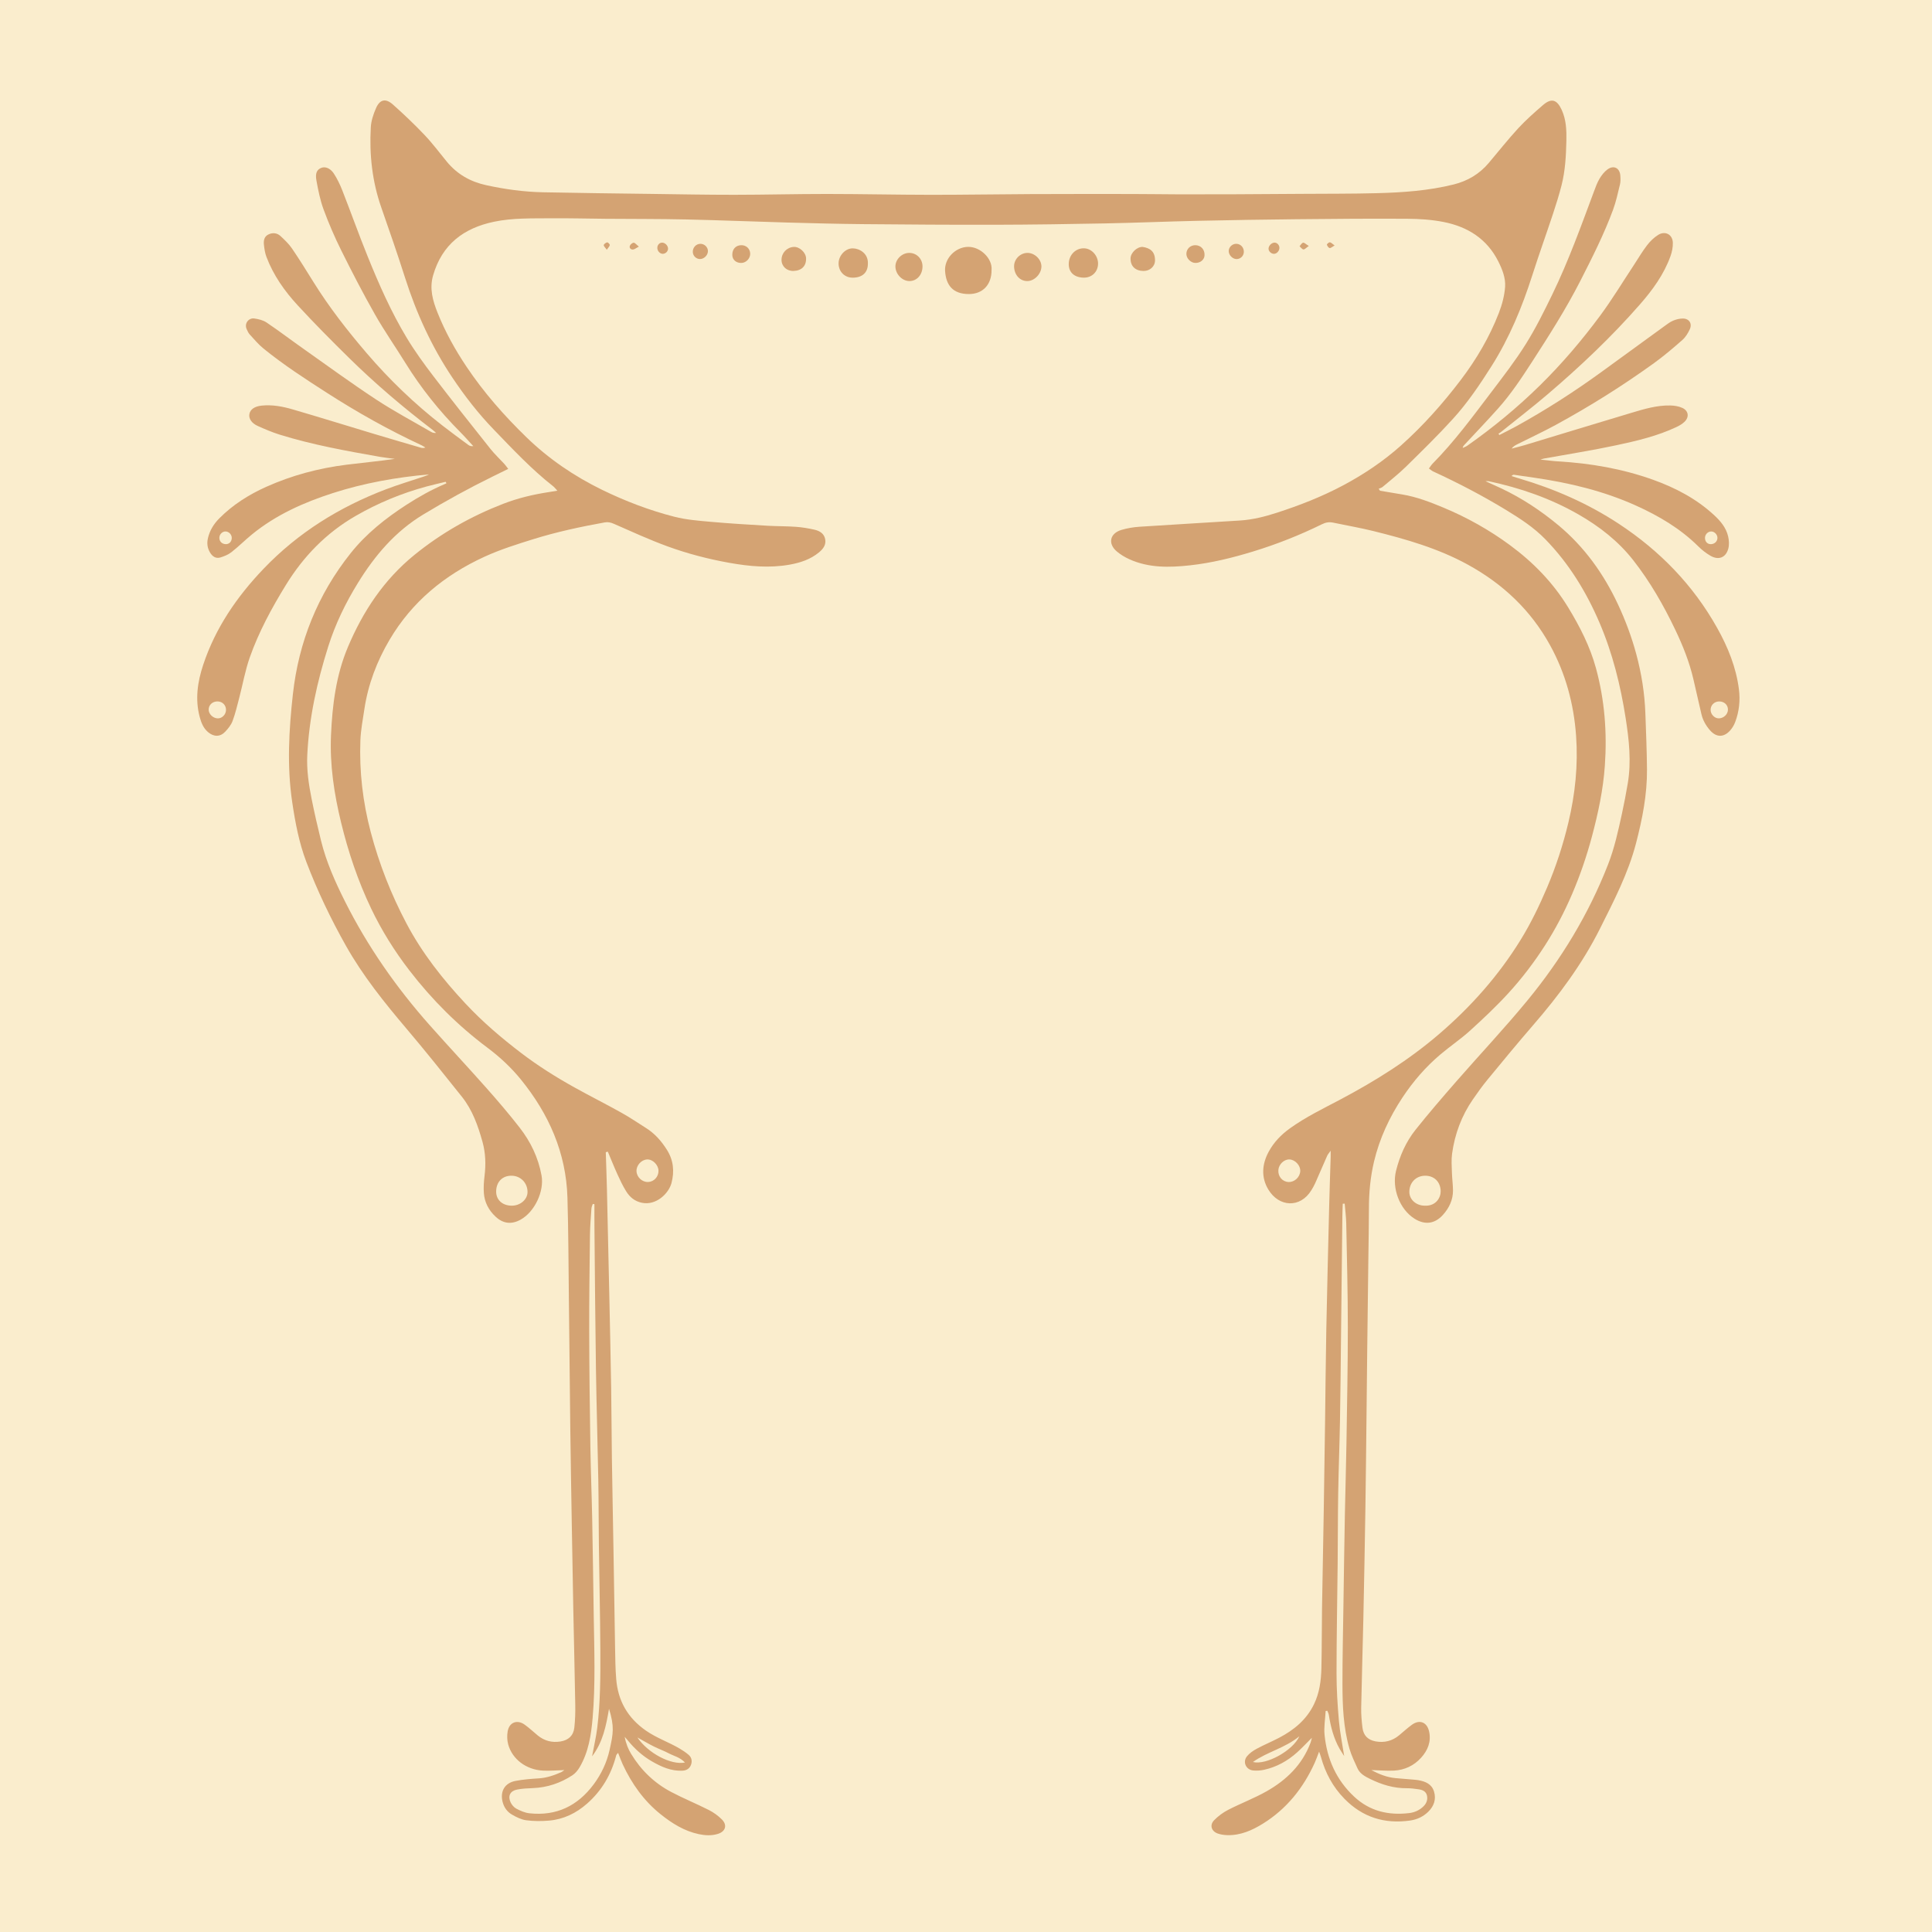 <?xml version="1.0" encoding="utf-8"?>
<!-- Generator: Adobe Illustrator 27.5.0, SVG Export Plug-In . SVG Version: 6.00 Build 0)  -->
<svg version="1.1" xmlns="http://www.w3.org/2000/svg" xmlns:xlink="http://www.w3.org/1999/xlink" x="0px" y="0px"
	 viewBox="0 0 500 500" style="enable-background:new 0 0 500 500;" xml:space="preserve">
<g id="BACKGROUND_1_">
	<rect style="fill:#FAEDCD;" width="500" height="500"/>
</g>
<g id="OBJECTS">
	<g>
		<path style="fill:#D4A373;" d="M156.776,298.19c0.101,3.221,0.224,6.441,0.3,9.662c0.214,9.073,0.415,18.147,0.609,27.22
			c0.172,8.054,0.353,16.107,0.484,24.161c0.098,6.025,0.097,12.052,0.186,18.078c0.12,8.184,0.289,16.367,0.426,24.551
			c0.137,8.173,0.25,16.346,0.399,24.518c0.05,2.726,0.073,5.459,0.295,8.174c0.46,5.63,2.979,10.051,7.697,13.332
			c2.746,1.909,5.878,2.969,8.714,4.637c0.814,0.478,1.611,1.012,2.325,1.626c0.8,0.687,0.975,1.656,0.607,2.615
			c-0.372,0.968-1.152,1.438-2.226,1.488c-2.925,0.138-5.451-1.012-7.887-2.416c-2.387-1.376-4.408-3.198-6.156-5.325
			c-0.19-0.231-0.389-0.454-0.882-1.029c0.357,1.878,0.932,3.205,1.671,4.426c2.55,4.215,6.003,7.55,10.352,9.844
			c3.193,1.685,6.554,3.05,9.775,4.684c1.222,0.62,2.39,1.469,3.358,2.439c1.473,1.476,0.939,3.143-1.085,3.749
			c-1.617,0.485-3.252,0.399-4.895,0.05c-3.766-0.801-6.921-2.788-9.861-5.136c-4.348-3.472-7.482-7.9-9.819-12.913
			c-0.426-0.913-0.758-1.869-1.205-2.984c-0.223,0.286-0.428,0.436-0.477,0.627c-1.27,4.923-3.705,9.125-7.549,12.507
			c-2.854,2.512-6.124,4.087-9.906,4.401c-1.94,0.161-3.932,0.161-5.856-0.097c-1.27-0.171-2.531-0.807-3.668-1.459
			c-1.234-0.707-2.062-1.853-2.428-3.284c-0.692-2.702,0.537-4.888,3.29-5.425c1.984-0.387,4.023-0.542,6.045-0.667
			c2.072-0.128,3.97-0.783,5.834-1.604c0.264-0.116,0.488-0.323,0.811-0.543c-1.965,0.056-3.785,0.237-5.588,0.134
			c-4.309-0.244-7.902-2.96-8.948-6.785c-0.291-1.062-0.324-2.282-0.135-3.371c0.408-2.356,2.459-3.132,4.417-1.725
			c1.181,0.848,2.243,1.862,3.371,2.786c1.717,1.406,3.686,1.912,5.868,1.561c2.07-0.333,3.363-1.511,3.595-3.581
			c0.217-1.943,0.274-3.916,0.242-5.873c-0.137-8.183-0.344-16.366-0.505-24.549c-0.145-7.356-0.269-14.713-0.392-22.07
			c-0.137-8.246-0.285-16.493-0.388-24.74c-0.142-11.352-0.238-22.705-0.37-34.057c-0.1-8.622-0.115-17.247-0.367-25.865
			c-0.339-11.609-4.816-21.679-12.047-30.582c-2.516-3.098-5.427-5.813-8.662-8.236c-7.648-5.727-14.367-12.423-20.208-20.016
			c-3.848-5.002-7.166-10.306-9.881-15.987c-3.402-7.12-5.906-14.561-7.771-22.223c-1.809-7.429-2.956-14.947-2.625-22.608
			c0.338-7.824,1.3-15.568,4.383-22.869c3.903-9.245,9.312-17.415,17.188-23.816c6.951-5.65,14.618-9.994,22.973-13.231
			c3.882-1.504,7.852-2.439,11.932-3.056c0.623-0.094,1.243-0.207,2.106-0.351c-0.443-0.471-0.725-0.86-1.088-1.145
			c-5.615-4.399-10.462-9.596-15.401-14.706c-3.985-4.123-7.467-8.619-10.654-13.371c-5.375-8.016-9.334-16.684-12.264-25.864
			c-1.946-6.096-4.039-12.146-6.153-18.187c-2.363-6.755-3.123-13.716-2.718-20.806c0.095-1.662,0.673-3.363,1.344-4.91
			c0.986-2.273,2.488-2.626,4.359-0.962c2.84,2.524,5.601,5.154,8.218,7.908c2.05,2.157,3.838,4.564,5.73,6.871
			c2.68,3.268,6.092,5.211,10.234,6.115c4.855,1.059,9.744,1.731,14.698,1.833c9.263,0.191,18.528,0.294,27.792,0.417
			c7.232,0.096,14.464,0.236,21.696,0.233c7.991-0.004,15.981-0.218,23.972-0.214c8.948,0.004,17.896,0.209,26.844,0.218
			c8.629,0.008,17.259-0.146,25.889-0.184c8.696-0.038,17.391-0.032,26.087-0.024c3.995,0.004,7.99,0.072,11.985,0.084
			c4.628,0.013,9.256,0.009,13.884-0.011c6.155-0.026,12.31-0.069,18.465-0.113c6.41-0.045,12.823-0.008,19.23-0.176
			c6.66-0.174,13.301-0.634,19.81-2.251c3.632-0.902,6.671-2.713,9.086-5.567c2.542-3.003,4.979-6.101,7.644-8.991
			c1.971-2.138,4.177-4.074,6.381-5.981c2.179-1.885,3.612-1.461,4.843,1.205c1.182,2.56,1.28,5.297,1.221,8.022
			c-0.084,3.871-0.288,7.751-1.249,11.523c-0.641,2.513-1.421,4.994-2.236,7.458c-1.754,5.296-3.645,10.547-5.344,15.86
			c-2.637,8.244-5.908,16.166-10.564,23.522c-3.029,4.785-6.186,9.463-9.987,13.637c-3.884,4.266-8.019,8.308-12.136,12.353
			c-1.895,1.862-4.004,3.508-6.037,5.227c-0.279,0.236-0.68,0.328-1.025,0.487c0.118,0.169,0.235,0.337,0.353,0.506
			c1.914,0.322,3.827,0.649,5.742,0.965c3.719,0.614,7.212,1.964,10.658,3.401c6.111,2.548,11.873,5.774,17.201,9.699
			c6.02,4.435,11.167,9.692,15.099,16.15c3.022,4.964,5.638,10.07,7.174,15.681c2.268,8.283,2.904,16.724,2.306,25.276
			c-0.435,6.231-1.735,12.294-3.342,18.315c-1.361,5.097-3.064,10.075-5.138,14.909c-1.973,4.598-4.287,9.028-7.002,13.263
			c-2.82,4.399-5.971,8.537-9.478,12.369c-3.118,3.408-6.499,6.593-9.924,9.7c-2.434,2.208-5.191,4.056-7.702,6.184
			c-3.794,3.215-7.023,6.951-9.773,11.101c-3.392,5.119-5.952,10.614-7.375,16.595c-0.956,4.018-1.325,8.113-1.324,12.249
			c0.001,4.252-0.09,8.504-0.143,12.757c-0.099,7.987-0.203,15.973-0.297,23.959c-0.065,5.52-0.114,11.041-0.177,16.561
			c-0.092,8.049-0.165,16.098-0.291,24.147c-0.149,9.509-0.325,19.018-0.528,28.526c-0.165,7.738-0.415,15.474-0.564,23.212
			c-0.033,1.701,0.126,3.417,0.333,5.109c0.246,2.015,1.408,3.173,3.396,3.538c2.244,0.411,4.275-0.093,6.05-1.546
			c1.128-0.923,2.193-1.931,3.377-2.775c1.982-1.413,3.882-0.654,4.417,1.743c0.589,2.641-0.327,4.892-2.072,6.817
			c-1.872,2.064-4.275,3.182-7.042,3.324c-1.819,0.093-3.651-0.079-5.819-0.143c2.129,1.149,4.097,1.886,6.253,2.09
			c1.579,0.149,3.161,0.261,4.742,0.395c0.379,0.032,0.76,0.068,1.135,0.132c1.841,0.314,3.49,0.997,4.078,2.943
			c0.604,1.996-0.011,3.777-1.481,5.218c-1.305,1.28-2.911,2.03-4.718,2.287c-6.591,0.936-12.285-0.831-16.988-5.635
			c-3.003-3.068-4.949-6.708-6.078-10.819c-0.095-0.347-0.233-0.682-0.475-1.381c-0.464,1.19-0.762,2.074-1.146,2.919
			c-2.953,6.512-7.256,11.902-13.369,15.705c-2.824,1.757-5.844,3.097-9.283,2.989c-0.814-0.026-1.659-0.146-2.423-0.414
			c-1.673-0.586-2.169-2.201-0.935-3.456c1.047-1.065,2.312-2.003,3.64-2.685c3.27-1.679,6.74-2.987,9.931-4.794
			c5.136-2.908,9.242-6.883,11.371-12.574c0.104-0.277,0.159-0.573,0.347-1.27c-1.487,1.476-2.621,2.705-3.863,3.813
			c-2.452,2.187-5.266,3.753-8.493,4.464c-0.914,0.201-1.896,0.272-2.825,0.183c-1.88-0.182-2.802-2.202-1.622-3.665
			c0.653-0.809,1.596-1.454,2.525-1.956c1.894-1.022,3.895-1.845,5.802-2.845c3.839-2.011,7.077-4.662,9.019-8.674
			c1.418-2.93,1.837-6.068,1.916-9.246c0.129-5.202,0.086-10.409,0.166-15.612c0.128-8.37,0.306-16.74,0.444-25.11
			c0.13-7.863,0.24-15.725,0.349-23.588c0.108-7.798,0.16-15.596,0.314-23.393c0.212-10.786,0.488-21.571,0.753-32.357
			c0.101-4.123,0.25-8.245,0.375-12.367c0.011-0.375,0.002-0.75,0.002-1.577c-0.458,0.646-0.734,0.927-0.884,1.264
			c-1.053,2.377-2.068,4.771-3.124,7.146c-0.283,0.636-0.638,1.243-1.004,1.837c-2.878,4.673-8.378,4.365-11.129-0.213
			c-1.905-3.17-1.636-6.592,0.121-9.813c1.322-2.425,3.19-4.365,5.458-5.999c4.093-2.947,8.612-5.116,13.037-7.46
			c9.103-4.82,17.791-10.257,25.627-16.989c8.231-7.072,15.352-15.088,21.061-24.349c2.672-4.335,4.864-8.888,6.853-13.564
			c2.313-5.439,4.127-11.031,5.5-16.773c1.767-7.39,2.541-14.904,1.998-22.462c-0.59-8.226-2.69-16.088-6.709-23.403
			c-5.012-9.123-12.224-15.906-21.285-20.886c-7.692-4.228-16.026-6.607-24.459-8.702c-3.442-0.855-6.95-1.446-10.423-2.182
			c-1.036-0.219-1.919-0.064-2.906,0.421c-5.748,2.823-11.682,5.175-17.818,7.05c-5.35,1.634-10.763,2.969-16.31,3.578
			c-5.317,0.584-10.669,0.71-15.715-1.582c-1.139-0.518-2.255-1.187-3.211-1.99c-2.409-2.025-1.852-4.694,1.187-5.599
			c1.506-0.448,3.1-0.711,4.67-0.815c8.67-0.575,17.347-1.054,26.018-1.614c3.242-0.209,6.381-0.996,9.466-1.994
			c5.921-1.915,11.698-4.164,17.205-7.1c5.397-2.877,10.424-6.247,14.991-10.332c5.743-5.137,10.831-10.853,15.479-16.98
			c4.044-5.33,7.412-11.058,9.829-17.293c0.836-2.157,1.462-4.493,1.622-6.787c0.158-2.263-0.716-4.484-1.753-6.553
			c-2.934-5.852-7.926-8.976-14.116-10.209c-3.089-0.616-6.301-0.823-9.459-0.843c-9.518-0.062-19.037,0.022-28.555,0.118
			c-8.562,0.086-17.123,0.223-25.683,0.413c-7.99,0.177-15.977,0.516-23.967,0.672c-9.453,0.184-18.908,0.324-28.363,0.346
			c-11.425,0.027-22.85-0.053-34.275-0.16c-6.597-0.062-13.193-0.235-19.787-0.418c-8.686-0.241-17.369-0.604-26.056-0.794
			c-6.912-0.151-13.828-0.113-20.742-0.171c-4.76-0.04-9.52-0.171-14.279-0.129c-4.881,0.043-9.79-0.113-14.608,0.889
			c-7.873,1.638-13.474,5.856-15.791,13.892c-0.986,3.419-0.089,6.527,1.134,9.606c1.972,4.964,4.552,9.604,7.53,14.047
			c4.473,6.671,9.749,12.663,15.486,18.228c5.768,5.594,12.354,10.09,19.605,13.621c6.011,2.928,12.227,5.304,18.684,6.956
			c3.048,0.78,6.251,1.03,9.402,1.312c4.865,0.436,9.744,0.721,14.62,1.014c2.468,0.148,4.948,0.102,7.413,0.28
			c1.634,0.118,3.271,0.389,4.869,0.756c1.266,0.291,2.414,0.959,2.713,2.378c0.312,1.481-0.467,2.542-1.553,3.45
			c-2.217,1.853-4.865,2.713-7.628,3.207c-5.258,0.94-10.491,0.45-15.701-0.487c-5.434-0.978-10.777-2.367-15.949-4.258
			c-4.692-1.717-9.248-3.811-13.829-5.819c-0.805-0.353-1.53-0.523-2.368-0.372c-6.24,1.131-12.435,2.452-18.498,4.344
			c-4.295,1.34-8.58,2.68-12.686,4.567c-10.307,4.737-18.72,11.645-24.514,21.473c-3.275,5.555-5.559,11.535-6.518,17.957
			c-0.402,2.69-0.929,5.384-1.031,8.091c-0.301,8.025,0.619,15.915,2.674,23.712c2.178,8.265,5.285,16.14,9.26,23.669
			c4.051,7.673,9.381,14.418,15.301,20.756c4.398,4.708,9.258,8.848,14.348,12.733c4.385,3.347,9.062,6.285,13.886,8.963
			c3.991,2.216,8.072,4.271,12.058,6.495c2.213,1.234,4.319,2.66,6.462,4.018c2.243,1.421,3.927,3.359,5.34,5.598
			c1.712,2.712,1.974,5.6,1.184,8.598c-0.71,2.698-3.968,5.894-7.696,5.103c-1.833-0.389-3.101-1.462-4.023-2.941
			c-0.868-1.392-1.577-2.892-2.258-4.388c-0.884-1.941-1.672-3.926-2.501-5.892C157.129,298.095,156.952,298.142,156.776,298.19z
			 M348.003,311.506c-0.167,0.005-0.333,0.011-0.5,0.016c-0.034,1.044-0.087,2.087-0.1,3.131
			c-0.117,10.219-0.225,20.437-0.34,30.656c-0.084,7.424-0.141,14.848-0.274,22.271c-0.112,6.28-0.36,12.557-0.464,18.837
			c-0.1,6.03-0.077,12.061-0.138,18.092c-0.096,9.517-0.292,19.033-0.293,28.549c-0.001,4.118,0.263,8.246,0.62,12.35
			c0.257,2.949,0.868,5.867,1.362,9.062c-0.462-0.728-0.84-1.273-1.167-1.848c-1.565-2.742-2.324-5.742-2.814-8.83
			c-0.057-0.362-0.256-0.702-0.389-1.052c-0.143,0.021-0.286,0.042-0.429,0.063c-0.109,2.077-0.485,4.182-0.277,6.227
			c0.631,6.188,3.023,11.608,7.641,15.927c4.053,3.791,8.908,4.904,14.268,4.265c1.408-0.168,2.692-0.751,3.717-1.773
			c0.765-0.763,1.117-1.718,0.87-2.779c-0.253-1.086-1.161-1.459-2.146-1.599c-1.003-0.142-2.019-0.29-3.027-0.278
			c-3.386,0.04-6.515-0.923-9.503-2.387c-1.301-0.637-2.655-1.336-3.298-2.757c-0.756-1.67-1.573-3.338-2.082-5.09
			c-1.59-5.478-1.803-11.137-1.811-16.788c-0.009-6.598,0.145-13.196,0.242-19.793c0.118-7.995,0.233-15.989,0.381-23.983
			c0.114-6.155,0.313-12.308,0.409-18.462c0.156-10.023,0.358-20.047,0.356-30.07c-0.002-8.949-0.237-17.898-0.41-26.846
			C348.371,314.912,348.141,313.21,348.003,311.506z M153.837,311.634c-0.145-0.015-0.289-0.03-0.433-0.045
			c-0.118,0.389-0.314,0.773-0.341,1.168c-0.154,2.279-0.352,4.56-0.38,6.842c-0.104,8.371-0.217,16.743-0.196,25.114
			c0.025,9.897,0.15,19.794,0.301,29.689c0.095,6.214,0.349,12.426,0.47,18.639c0.165,8.438,0.272,16.877,0.402,25.316
			c0.134,8.756,0.463,17.517-0.292,26.26c-0.383,4.441-1.058,8.838-3.374,12.767c-0.465,0.788-1.113,1.573-1.869,2.065
			c-3.081,2.007-6.467,3.159-10.176,3.309c-1.392,0.056-2.802,0.118-4.162,0.387c-1.757,0.347-2.406,1.659-1.652,3.285
			c0.301,0.651,0.868,1.321,1.49,1.649c1.047,0.551,2.208,1.066,3.366,1.194c6.995,0.773,12.506-1.902,16.659-7.494
			c1.991-2.681,3.398-5.679,4.117-8.922c0.951-4.292,1.27-5.969-0.154-10.63c-0.765,4.449-1.571,8.608-4.389,12.316
			c0.495-2.683,1.064-5.07,1.356-7.49c0.794-6.565,0.817-13.175,0.786-19.773c-0.044-9.201-0.26-18.402-0.378-27.603
			c-0.071-5.586-0.048-11.174-0.15-16.759c-0.173-9.517-0.466-19.032-0.608-28.55c-0.182-12.179-0.268-24.359-0.388-36.538
			C153.82,315.765,153.837,313.699,153.837,311.634z M170.418,302.987c-0.026-1.509-1.497-2.981-2.922-2.923
			c-1.507,0.061-2.84,1.531-2.769,3.054c0.072,1.555,1.487,2.855,3.028,2.781C169.26,305.828,170.444,304.532,170.418,302.987z
			 M333.466,305.902c1.532,0.069,2.945-1.23,3.038-2.793c0.087-1.468-1.304-2.988-2.792-3.048c-1.384-0.056-2.764,1.26-2.873,2.741
			C330.716,304.469,331.871,305.831,333.466,305.902z M324.26,456.006c3.455,0.871,10.377-2.978,12.013-6.659
			C332.522,452.426,327.943,453.362,324.26,456.006z M177.269,456.142c-1.304-1.382-2.849-1.672-4.142-2.358
			c-1.279-0.678-2.658-1.166-3.953-1.815c-1.307-0.654-2.565-1.404-4.219-2.319C167.7,453.709,173.634,456.858,177.269,456.142z"/>
	</g>
	<g>
		<g>
			<path style="fill:#D4A373;" d="M131.53,121.349c-1.482,0.727-2.72,1.336-3.958,1.943c-6.149,3.015-12.14,6.3-18.008,9.846
				c-7.277,4.396-12.525,10.583-16.913,17.689c-3.214,5.206-5.863,10.664-7.705,16.495c-2.893,9.158-4.961,18.476-5.425,28.112
				c-0.185,3.845,0.383,7.599,1.127,11.331c0.719,3.607,1.548,7.194,2.425,10.766c1.354,5.515,3.66,10.674,6.194,15.725
				c5.872,11.704,13.314,22.349,21.996,32.129c4.848,5.461,9.84,10.793,14.683,16.258c2.946,3.324,5.836,6.707,8.56,10.213
				c2.834,3.648,4.813,7.763,5.644,12.356c0.74,4.094-1.775,9.389-5.376,11.41c-2.331,1.308-4.514,1.104-6.482-0.717
				c-1.787-1.653-2.9-3.719-3.071-6.158c-0.101-1.445-0.005-2.922,0.173-4.364c0.37-3.001,0.286-5.961-0.525-8.876
				c-1.162-4.174-2.602-8.251-5.341-11.682c-4.712-5.903-9.418-11.816-14.302-17.576c-5.759-6.793-11.318-13.71-15.705-21.497
				c-3.932-6.98-7.384-14.197-10.234-21.676c-1.9-4.988-2.887-10.246-3.669-15.528c-1.377-9.311-0.846-18.641,0.183-27.904
				c1.501-13.525,6.429-25.783,14.95-36.481c4.031-5.061,9.044-9.033,14.455-12.534c3.148-2.038,6.404-3.86,9.852-5.337
				c0.164-0.07,0.324-0.151,0.485-0.227c-0.072-0.125-0.144-0.249-0.215-0.374c-1.643,0.401-3.296,0.766-4.928,1.209
				c-6.452,1.751-12.577,4.281-18.374,7.628c-7.595,4.384-13.481,10.446-18.053,17.888c-3.661,5.958-6.985,12.089-9.317,18.68
				c-1.199,3.389-1.82,6.981-2.733,10.473c-0.528,2.018-1.004,4.062-1.729,6.011c-0.383,1.031-1.145,1.98-1.918,2.793
				c-1.317,1.385-2.954,1.345-4.418,0.111c-1.233-1.039-1.777-2.451-2.174-3.934c-1.229-4.589-0.557-9.079,0.897-13.476
				c3.171-9.584,8.748-17.685,15.667-24.913c8.933-9.333,19.643-15.967,31.664-20.538c3.198-1.216,6.485-2.195,9.731-3.285
				c0.472-0.159,0.941-0.327,1.39-0.564c-8.481,0.75-16.841,2.24-24.919,4.845c-7.496,2.417-14.699,5.619-20.889,10.676
				c-1.814,1.482-3.479,3.15-5.318,4.598c-0.813,0.64-1.853,1.065-2.855,1.374c-1.183,0.364-2.081-0.242-2.697-1.272
				c-0.686-1.148-0.846-2.372-0.552-3.67c0.463-2.045,1.528-3.746,2.989-5.211c3.492-3.504,7.604-6.099,12.091-8.114
				c6.642-2.983,13.61-4.832,20.823-5.734c4.141-0.518,8.3-0.9,12.487-1.508c-1.281-0.172-2.57-0.3-3.842-0.524
				c-8.744-1.542-17.487-3.11-25.984-5.754c-1.931-0.601-3.806-1.41-5.655-2.237c-1.598-0.715-2.355-1.896-2.177-3.031
				c0.191-1.22,1.304-2.044,3.171-2.239c2.761-0.288,5.457,0.226,8.074,0.989c6.998,2.043,13.96,4.208,20.941,6.306
				c4.063,1.221,8.137,2.409,12.209,3.599c0.348,0.102,0.726,0.105,1.161-0.037c-0.305-0.188-0.595-0.409-0.918-0.559
				c-8.526-3.963-16.7-8.551-24.61-13.634c-5.606-3.601-11.191-7.226-16.367-11.43c-1.316-1.069-2.42-2.406-3.578-3.66
				c-0.333-0.361-0.539-0.852-0.755-1.306c-0.729-1.531,0.508-3.02,1.936-2.818c1.096,0.155,2.29,0.434,3.185,1.037
				c3.208,2.161,6.289,4.509,9.451,6.74c6.266,4.422,12.46,8.953,18.863,13.168c4.601,3.029,9.49,5.621,14.256,8.398
				c0.359,0.209,0.766,0.336,1.308,0.278c-0.291-0.257-0.568-0.534-0.876-0.769c-7.576-5.782-14.836-11.937-21.629-18.62
				c-4.523-4.449-8.999-8.956-13.299-13.619c-3.405-3.693-6.312-7.798-8.107-12.56c-0.373-0.99-0.535-2.081-0.648-3.141
				c-0.11-1.036,0.054-2.099,1.117-2.634c1.114-0.561,2.279-0.446,3.191,0.402c1.06,0.985,2.137,2.009,2.947,3.194
				c1.931,2.827,3.736,5.742,5.543,8.652c4.061,6.539,8.78,12.58,13.775,18.421c5.918,6.919,12.455,13.186,19.642,18.772
				c2.202,1.712,4.455,3.359,6.698,5.017c0.322,0.238,0.72,0.373,1.267,0.29c-1.143-1.235-2.251-2.505-3.436-3.698
				c-5.384-5.422-10.121-11.349-14.145-17.851c-2.601-4.202-5.443-8.263-7.88-12.556c-3.063-5.397-5.915-10.921-8.68-16.479
				c-1.719-3.455-3.257-7.02-4.593-10.64c-0.892-2.419-1.404-5.001-1.865-7.55c-0.342-1.895,0.173-2.804,1.278-3.236
				c0.986-0.386,2.302,0.058,3.224,1.461c0.896,1.363,1.616,2.873,2.212,4.397c2.219,5.669,4.265,11.407,6.547,17.049
				c2.926,7.236,6.082,14.386,10.116,21.082c2.091,3.47,4.492,6.772,6.955,9.995c4.816,6.302,9.753,12.512,14.688,18.721
				c1.102,1.387,2.413,2.608,3.615,3.916C130.813,120.379,131.058,120.743,131.53,121.349z M132.371,312.029
				c2.233,0.041,4.142-1.575,4.152-3.517c0.013-2.385-1.8-4.233-4.157-4.238c-2.319-0.005-3.865,1.527-3.959,3.921
				C128.319,310.435,129.921,311.984,132.371,312.029z M56.37,185.915c1.126,0.012,2.113-1.011,2.12-2.199
				c0.007-1.206-0.9-2.142-2.12-2.187c-1.341-0.049-2.382,0.891-2.367,2.141C54.016,184.826,55.151,185.901,56.37,185.915z
				 M59.98,139.292c0.044-0.913-0.728-1.747-1.621-1.752c-0.82-0.005-1.553,0.726-1.588,1.583c-0.039,0.957,0.645,1.667,1.639,1.703
				C59.279,140.858,59.935,140.218,59.98,139.292z"/>
		</g>
		<g>
			<path style="fill:#D4A373;" d="M388.034,112.584c1.435-0.74,2.889-1.446,4.303-2.225c7.674-4.228,15.033-8.953,22.122-14.1
				c5.44-3.951,10.868-7.918,16.31-11.865c0.717-0.52,1.44-1.081,2.246-1.415c0.798-0.33,1.708-0.562,2.562-0.544
				c1.59,0.034,2.41,1.313,1.743,2.769c-0.465,1.015-1.099,2.055-1.924,2.782c-2.375,2.09-4.796,4.151-7.359,6.001
				c-8.133,5.873-16.627,11.192-25.435,15.993c-3.227,1.758-6.567,3.309-9.854,4.956c-0.553,0.277-1.103,0.56-1.547,1.163
				c1.125-0.296,2.26-0.558,3.373-0.895c9.22-2.787,18.428-5.615,27.657-8.37c3.278-0.979,6.579-1.977,10.052-1.898
				c1.049,0.024,2.177,0.199,3.116,0.633c1.604,0.741,1.819,2.364,0.556,3.585c-0.577,0.558-1.316,0.993-2.049,1.34
				c-4.966,2.357-10.295,3.599-15.617,4.739c-6.195,1.327-12.466,2.303-18.704,3.435c-0.177,0.032-0.348,0.1-0.941,0.275
				c1.799,0.185,3.182,0.38,4.572,0.461c8.399,0.49,16.623,1.902,24.56,4.743c5.835,2.089,11.255,4.93,15.851,9.181
				c1.659,1.534,3.088,3.243,3.61,5.478c0.236,1.011,0.311,2.176,0.049,3.163c-0.617,2.33-2.489,3.08-4.587,1.879
				c-1.143-0.655-2.222-1.496-3.159-2.425c-4.666-4.626-10.191-7.89-16.136-10.574c-8.403-3.793-17.248-5.901-26.32-7.217
				c-1.755-0.255-3.51-0.518-5.266-0.763c-0.177-0.025-0.367,0.047-0.636,0.334c0.615,0.194,1.226,0.398,1.844,0.58
				c9.187,2.697,17.888,6.493,25.896,11.758c10.615,6.979,19.261,15.851,25.495,26.994c2.78,4.968,4.889,10.157,5.613,15.848
				c0.367,2.885,0.068,5.702-0.939,8.419c-0.301,0.812-0.767,1.62-1.346,2.26c-1.675,1.854-3.595,1.786-5.215-0.081
				c-1.055-1.216-1.834-2.587-2.204-4.159c-0.71-3.023-1.381-6.055-2.086-9.079c-1.042-4.466-2.735-8.688-4.711-12.819
				c-3.018-6.311-6.478-12.345-10.791-17.868c-3.888-4.979-8.771-8.788-14.206-11.907c-7.264-4.169-15.086-6.873-23.256-8.614
				c-0.174-0.037-0.363-0.005-0.829-0.005c1.56,0.712,2.875,1.292,4.173,1.907c5.305,2.517,10.181,5.751,14.669,9.48
				c6.732,5.594,11.742,12.575,15.446,20.501c1.937,4.144,3.528,8.414,4.721,12.828c1.362,5.039,2.177,10.169,2.365,15.388
				c0.174,4.816,0.375,9.633,0.418,14.451c0.059,6.522-1.203,12.873-2.837,19.152c-2.03,7.798-5.732,14.904-9.308,22.051
				c-4.577,9.147-10.62,17.285-17.297,24.993c-4.032,4.655-7.946,9.413-11.861,14.168c-1.33,1.615-2.546,3.329-3.737,5.051
				c-2.939,4.248-4.704,8.976-5.402,14.073c-0.222,1.617-0.089,3.289-0.041,4.933c0.044,1.521,0.264,3.038,0.276,4.558
				c0.018,2.469-1,4.575-2.622,6.369c-2.121,2.344-4.695,2.64-7.363,0.948c-3.798-2.407-5.89-7.822-4.753-12.381
				c0.964-3.866,2.558-7.487,5.029-10.594c3.395-4.269,6.966-8.403,10.553-12.514c6.136-7.032,12.55-13.832,18.471-21.038
				c8.711-10.602,15.779-22.243,20.797-35.078c1.673-4.279,2.643-8.731,3.612-13.19c0.566-2.603,1.068-5.223,1.51-7.85
				c0.95-5.651,0.326-11.284-0.544-16.861c-1.323-8.481-3.385-16.807-6.772-24.716c-3.416-7.977-7.905-15.313-14-21.579
				c-2.945-3.027-6.443-5.314-10.021-7.497c-6.124-3.736-12.469-7.051-18.983-10.05c-0.386-0.177-0.711-0.485-1.142-0.786
				c0.356-0.475,0.612-0.913,0.957-1.262c5.598-5.663,10.302-12.063,15.098-18.38c3.107-4.092,6.266-8.173,8.991-12.517
				c2.585-4.122,4.764-8.518,6.893-12.905c4.187-8.626,7.425-17.647,10.771-26.62c0.421-1.128,0.829-2.284,1.44-3.309
				c0.537-0.901,1.23-1.804,2.067-2.412c1.619-1.177,3.184-0.363,3.319,1.623c0.051,0.755,0.081,1.549-0.094,2.274
				c-0.535,2.215-1.017,4.463-1.804,6.594c-2.331,6.311-5.365,12.302-8.418,18.293c-3.722,7.305-8.113,14.187-12.554,21.052
				c-2.689,4.158-5.42,8.287-8.722,11.988c-2.87,3.217-5.856,6.329-8.791,9.488c-0.17,0.183-0.34,0.368-0.41,0.773
				c0.393-0.187,0.823-0.323,1.174-0.57c6.656-4.678,12.914-9.83,18.727-15.534c5.725-5.617,10.913-11.702,15.67-18.131
				c3.127-4.226,5.853-8.749,8.755-13.141c1.118-1.693,2.139-3.46,3.373-5.063c0.796-1.035,1.787-2.012,2.889-2.697
				c1.821-1.132,3.726-0.107,3.793,2.019c0.037,1.168-0.219,2.408-0.619,3.516c-1.705,4.732-4.639,8.736-7.903,12.469
				c-7.368,8.426-15.489,16.099-24.001,23.351c-3.91,3.331-7.985,6.467-11.988,9.687c-0.192,0.154-0.411,0.275-0.617,0.411
				C387.878,112.357,387.956,112.471,388.034,112.584z M368.787,312.03c2.859,0.109,4.091-2.108,4.058-3.773
				c-0.048-2.418-1.727-4.042-4.119-3.979c-2.314,0.061-3.983,1.806-3.989,4.173C364.731,310.466,366.527,312.053,368.787,312.03z
				 M444.831,185.909c1.252-0.015,2.339-1.043,2.36-2.234c0.023-1.258-0.994-2.186-2.346-2.141
				c-1.215,0.041-2.143,0.982-2.141,2.174C442.706,184.874,443.72,185.922,444.831,185.909z M444.47,139.172
				c-0.013-0.83-0.751-1.601-1.559-1.629c-0.897-0.031-1.674,0.765-1.661,1.702c0.013,0.942,0.638,1.595,1.514,1.585
				C443.738,140.818,444.484,140.093,444.47,139.172z"/>
		</g>
	</g>
	<g>
		<path style="fill:#D4A373;" d="M256.614,69.846c0.04,3.785-2.228,6.253-5.871,6.255c-4.19,0.003-5.929-2.349-6.158-5.979
			c-0.203-3.221,2.654-6.149,5.884-6.233C253.74,63.806,256.877,66.944,256.614,69.846z"/>
		<path style="fill:#D4A373;" d="M224.608,68.274c-0.006,2.277-1.45,3.589-3.949,3.589c-2.108-0.001-3.672-1.62-3.633-3.764
			c0.036-2.003,1.8-3.862,3.687-3.826C222.478,64.306,224.746,65.604,224.608,68.274z"/>
		<path style="fill:#D4A373;" d="M280.39,71.855c-2.479-0.073-3.904-1.477-3.793-3.737c0.111-2.266,1.911-3.973,4.06-3.853
			c1.916,0.107,3.539,1.947,3.52,3.99C284.157,70.38,282.539,71.919,280.39,71.855z"/>
		<path style="fill:#D4A373;" d="M269.517,68.87c0.056,1.867-1.673,3.773-3.508,3.866c-1.943,0.098-3.47-1.472-3.566-3.668
			c-0.083-1.898,1.485-3.568,3.397-3.617C267.698,65.405,269.462,67.044,269.517,68.87z"/>
		<path style="fill:#D4A373;" d="M238.747,68.951c-0.005,2.179-1.482,3.814-3.421,3.788c-1.865-0.025-3.568-1.801-3.593-3.747
			c-0.024-1.842,1.636-3.509,3.526-3.541C237.202,65.418,238.752,66.973,238.747,68.951z"/>
		<path style="fill:#D4A373;" d="M295.725,63.899c1.854,0.297,3.198,1.125,3.194,3.491c-0.003,1.571-1.338,2.754-2.992,2.735
			c-2.117-0.024-3.373-1.247-3.343-3.255C292.606,65.414,294.261,63.848,295.725,63.899z"/>
		<path style="fill:#D4A373;" d="M205.342,70.12c-1.745,0.045-3.087-1.202-3.084-2.863c0.004-1.806,1.366-3.249,3.17-3.356
			c1.464-0.087,3.12,1.43,3.181,2.913C208.692,68.825,207.466,70.066,205.342,70.12z"/>
		<path style="fill:#D4A373;" d="M191.785,63.457c1.316-0.046,2.327,0.886,2.367,2.183c0.037,1.2-1.02,2.35-2.213,2.407
			c-1.396,0.067-2.409-0.802-2.422-2.078C189.501,64.495,190.395,63.506,191.785,63.457z"/>
		<path style="fill:#D4A373;" d="M309.341,68.048c-1.172-0.021-2.311-1.178-2.307-2.342c0.004-1.285,1.017-2.264,2.328-2.25
			c1.447,0.015,2.452,1.135,2.37,2.64C311.669,67.238,310.647,68.072,309.341,68.048z"/>
		<path style="fill:#D4A373;" d="M183.213,64.978c0.002,1.07-1.012,2.078-2.074,2.062c-0.979-0.015-1.802-0.82-1.844-1.805
			c-0.05-1.15,0.825-2.111,1.945-2.137C182.29,63.072,183.211,63.951,183.213,64.978z"/>
		<path style="fill:#D4A373;" d="M321.905,65.208c-0.031,1.076-0.94,1.911-2,1.834c-0.979-0.071-1.898-1.048-1.913-2.035
			c-0.016-1.024,0.893-1.917,1.948-1.91C321.07,63.105,321.938,64.037,321.905,65.208z"/>
		<path style="fill:#D4A373;" d="M331.113,64.207c-0.039,0.789-0.735,1.507-1.443,1.486c-0.701-0.02-1.361-0.653-1.372-1.315
			c-0.014-0.782,0.814-1.612,1.586-1.59C330.565,62.807,331.149,63.481,331.113,64.207z"/>
		<path style="fill:#D4A373;" d="M172.891,64.341c0.007,0.687-0.603,1.311-1.315,1.348c-0.717,0.037-1.406-0.646-1.458-1.445
			c-0.049-0.76,0.475-1.407,1.174-1.45C172.067,62.747,172.883,63.536,172.891,64.341z"/>
		<path style="fill:#D4A373;" d="M338.712,63.661c-0.676,0.462-1.054,0.922-1.382,0.889c-0.36-0.036-0.674-0.527-1.008-0.819
			c0.307-0.326,0.581-0.866,0.93-0.918C337.584,62.762,337.994,63.217,338.712,63.661z"/>
		<path style="fill:#D4A373;" d="M165.337,63.818c-0.734,0.385-1.103,0.716-1.501,0.756c-0.574,0.058-1.014-0.39-0.84-0.935
			c0.116-0.363,0.637-0.799,1.001-0.822C164.321,62.797,164.678,63.298,165.337,63.818z"/>
		<path style="fill:#D4A373;" d="M345.399,63.532c-0.633,0.346-1.017,0.729-1.293,0.662c-0.305-0.074-0.613-0.531-0.707-0.879
			c-0.038-0.139,0.513-0.628,0.764-0.605C344.501,62.74,344.806,63.113,345.399,63.532z"/>
		<path style="fill:#D4A373;" d="M157.03,64.633c-0.392-0.575-0.826-0.937-0.774-1.207c0.057-0.296,0.536-0.632,0.881-0.702
			c0.188-0.038,0.692,0.461,0.674,0.687C157.784,63.748,157.422,64.059,157.03,64.633z"/>
	</g>
</g>
</svg>
